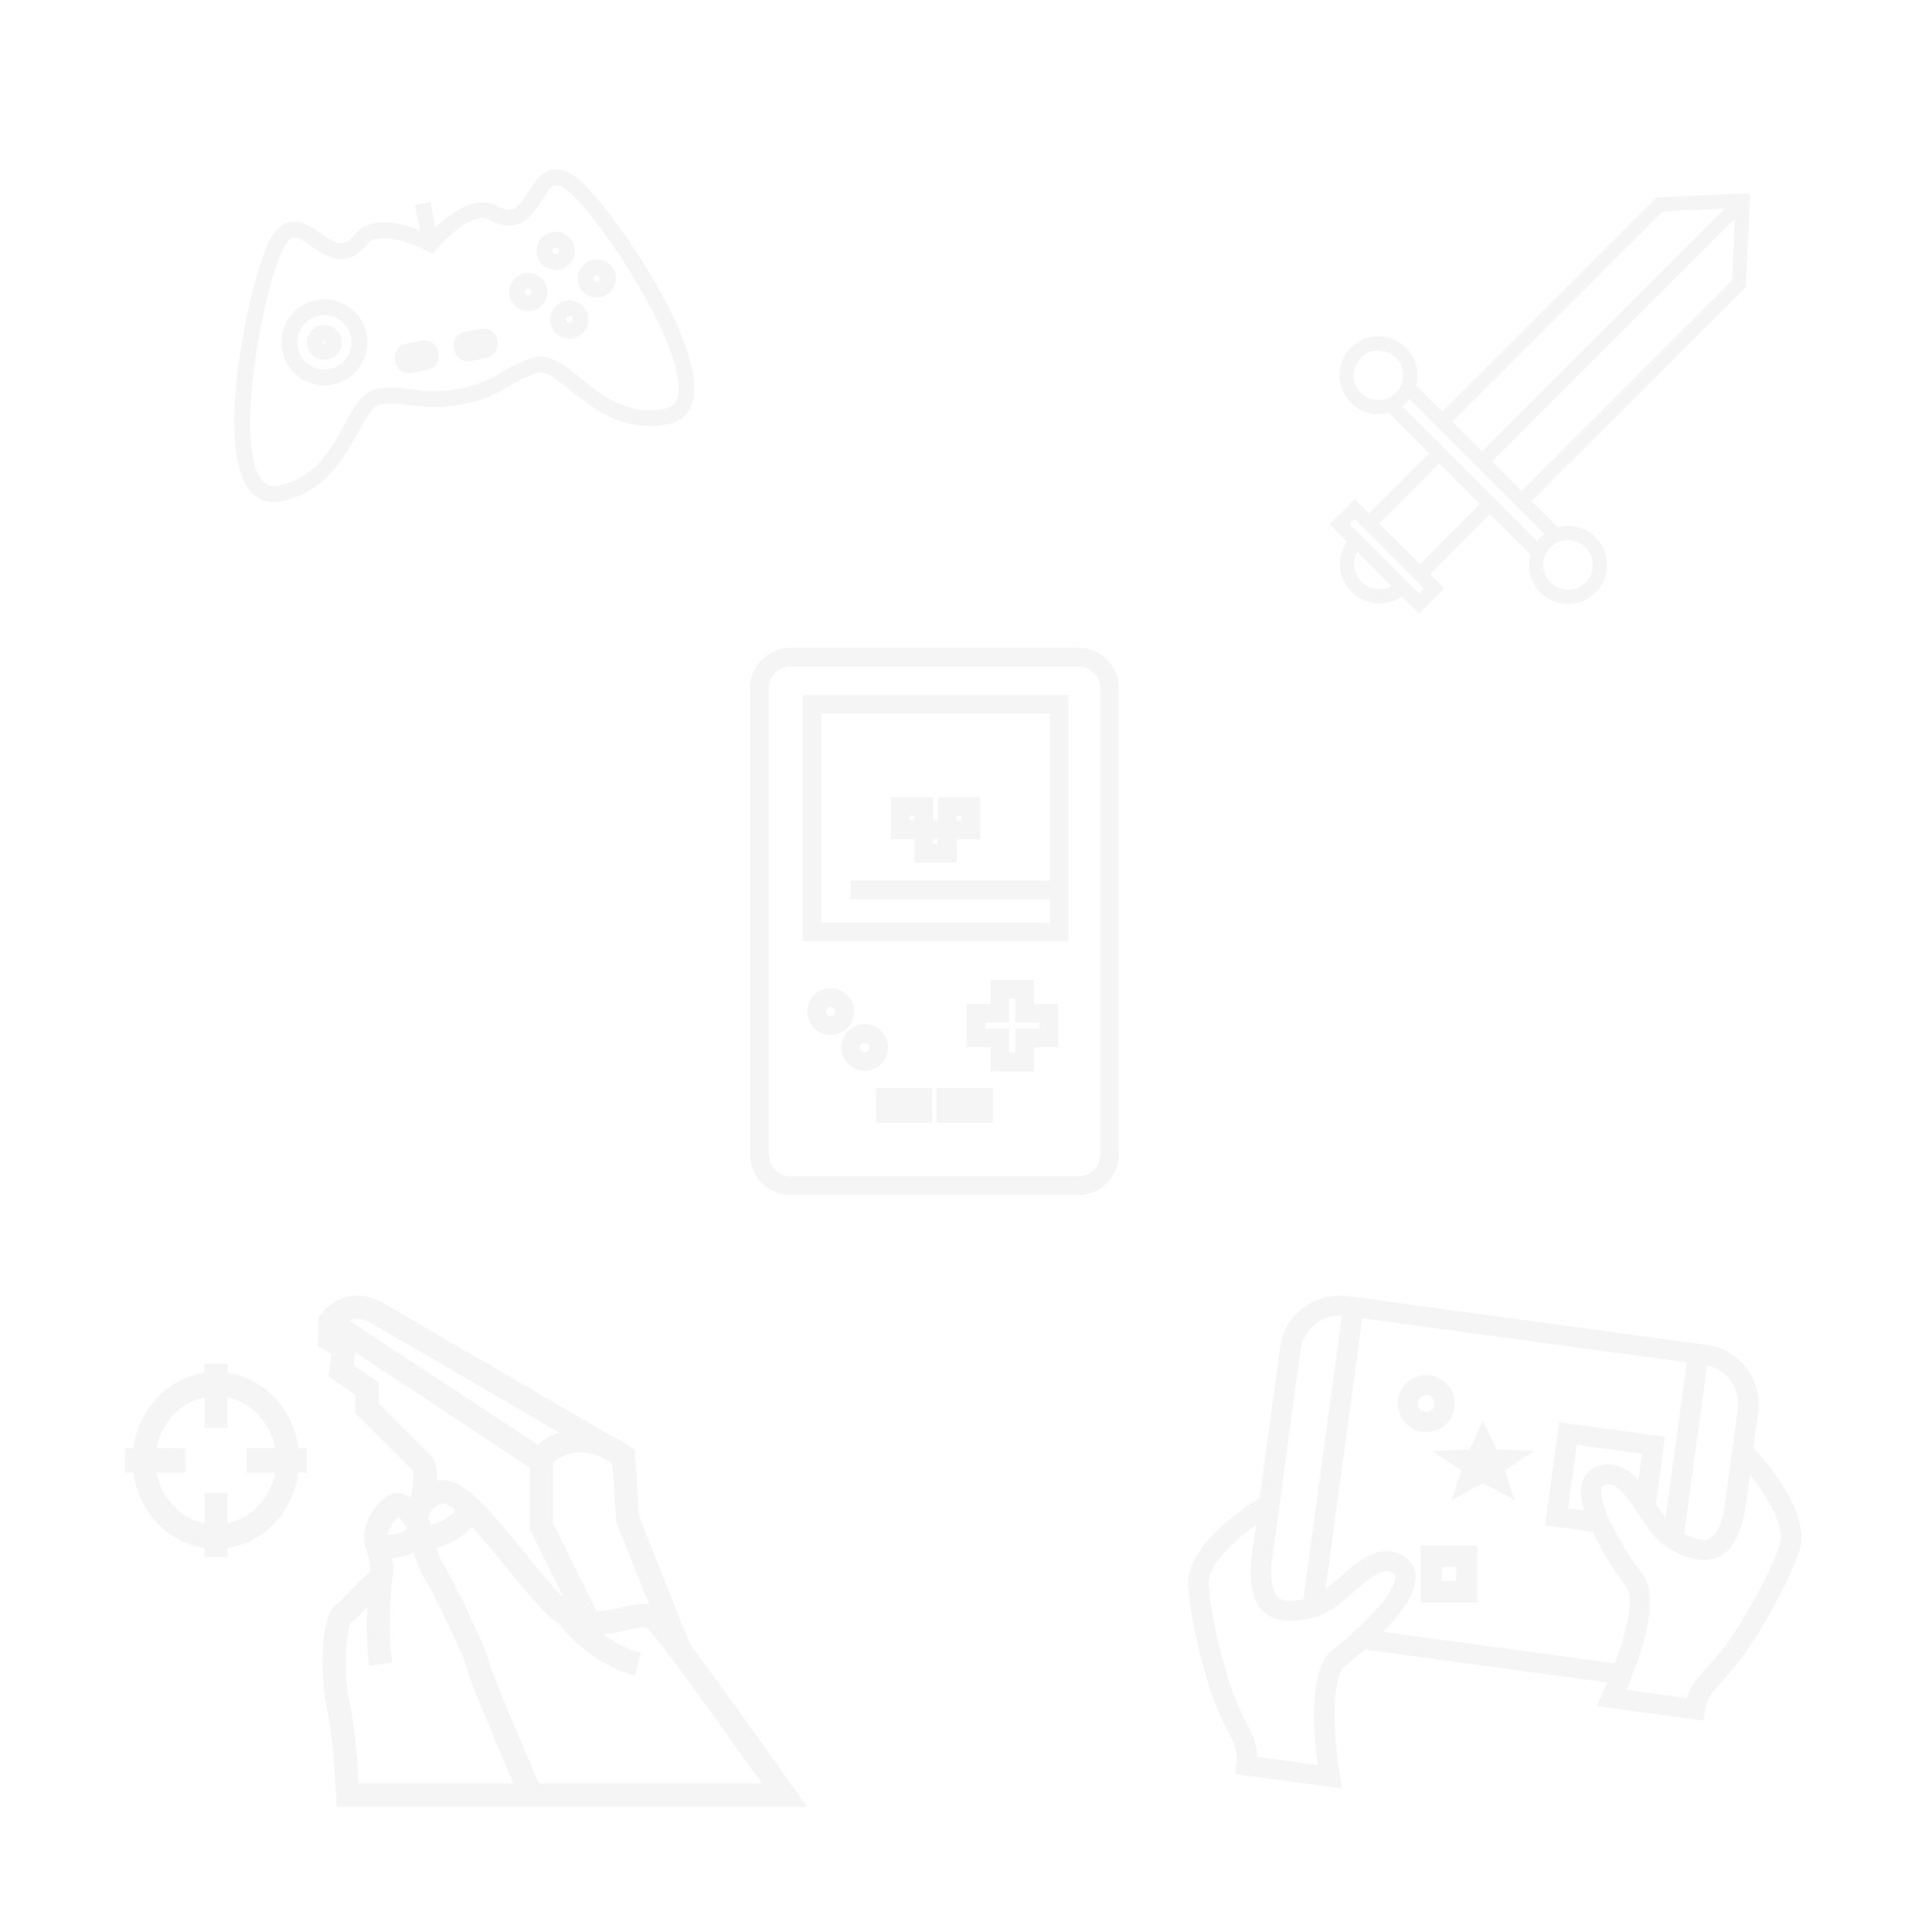 <svg width="170" height="170" viewBox="0 0 170 170" fill="none" xmlns="http://www.w3.org/2000/svg">
<path d="M48.592 14.933C47.616 15.127 47.051 16.014 46.505 16.871C46.05 17.584 45.581 18.321 44.984 18.44C44.662 18.504 44.258 18.403 43.78 18.138C43.198 17.816 42.538 17.726 41.816 17.87C40.483 18.135 39.173 19.186 38.322 20.004L37.878 17.777L36.514 18.049L36.958 20.276C35.859 19.848 34.246 19.379 32.912 19.645C32.191 19.788 31.616 20.125 31.202 20.646C30.863 21.072 30.527 21.322 30.205 21.386C29.608 21.505 28.892 21.004 28.199 20.52C27.366 19.937 26.505 19.335 25.528 19.53C24.877 19.66 24.329 20.118 23.854 20.929C22.115 23.898 18.828 38.747 21.84 42.977C22.538 43.956 23.531 44.35 24.713 44.114C28.632 43.333 30.296 40.276 31.512 38.044C32.196 36.789 32.786 35.705 33.462 35.571L33.514 35.562C34.55 35.426 35.279 35.529 36.123 35.649C37.259 35.809 38.547 35.991 40.715 35.559C42.883 35.127 44.002 34.465 44.99 33.881C45.724 33.448 46.358 33.073 47.366 32.801L47.418 32.788C48.094 32.654 49.054 33.428 50.167 34.325C52.145 35.921 54.854 38.106 58.773 37.325C59.956 37.089 60.723 36.345 60.992 35.173C62.152 30.11 53.422 17.657 50.677 15.582C49.925 15.015 49.244 14.803 48.592 14.933L48.592 14.933ZM59.634 34.863C59.489 35.496 59.139 35.834 58.5 35.962C55.22 36.616 52.998 34.824 51.039 33.244C49.655 32.128 48.46 31.163 47.145 31.425C47.098 31.435 47.051 31.445 47.004 31.459C45.812 31.78 45.034 32.24 44.281 32.685C43.346 33.238 42.378 33.81 40.442 34.196C38.507 34.581 37.394 34.424 36.317 34.272C35.452 34.15 34.557 34.023 33.333 34.184C31.944 34.364 31.172 35.761 30.291 37.379C29.086 39.59 27.722 42.096 24.442 42.75C23.802 42.878 23.349 42.699 22.973 42.17C20.545 38.762 23.314 24.603 25.055 21.631C25.233 21.327 25.507 20.952 25.801 20.893C26.195 20.815 26.809 21.244 27.402 21.659C28.291 22.28 29.298 22.984 30.478 22.749C31.141 22.617 31.734 22.212 32.291 21.511C32.497 21.251 32.789 21.087 33.185 21.009C34.612 20.724 36.838 21.681 37.576 22.074L38.08 22.343L38.442 21.901C38.97 21.256 40.656 19.519 42.089 19.234C42.484 19.155 42.817 19.195 43.107 19.355C43.891 19.789 44.593 19.936 45.256 19.803L45.256 19.803C46.435 19.568 47.096 18.532 47.678 17.617C48.067 17.007 48.47 16.375 48.864 16.296C49.158 16.237 49.555 16.479 49.836 16.691C52.583 18.768 60.569 30.784 59.634 34.863L59.634 34.863Z" fill="black" fill-opacity="0.04"/>
<path d="M27.802 26.409C25.755 26.817 24.42 28.815 24.828 30.863C25.237 32.911 27.235 34.245 29.283 33.837C31.33 33.428 32.664 31.431 32.256 29.383C31.848 27.335 29.85 26.001 27.802 26.409V26.409ZM29.011 32.472C27.715 32.73 26.451 31.887 26.193 30.591C25.934 29.295 26.779 28.031 28.074 27.773C29.369 27.515 30.634 28.358 30.892 29.654C31.15 30.95 30.306 32.214 29.011 32.472Z" fill="black" fill-opacity="0.04"/>
<path d="M28.244 28.623C27.417 28.788 26.878 29.595 27.043 30.422C27.208 31.249 28.015 31.787 28.841 31.622C29.668 31.458 30.206 30.651 30.042 29.824C29.877 28.997 29.071 28.459 28.244 28.623ZM28.57 30.258C28.495 30.273 28.422 30.224 28.407 30.15C28.392 30.075 28.441 30.002 28.516 29.988C28.59 29.973 28.662 30.021 28.677 30.096C28.692 30.171 28.644 30.243 28.57 30.258Z" fill="black" fill-opacity="0.04"/>
<path d="M37.117 29.962L35.72 30.241C35.059 30.373 34.629 31.017 34.76 31.678L34.794 31.85C34.926 32.511 35.571 32.941 36.232 32.809L37.629 32.531C38.29 32.399 38.72 31.754 38.589 31.093L38.554 30.922C38.423 30.261 37.778 29.831 37.117 29.962Z" fill="black" fill-opacity="0.04"/>
<path d="M42.298 28.93L40.901 29.208C40.24 29.34 39.81 29.985 39.941 30.645L39.976 30.817C40.108 31.478 40.752 31.908 41.413 31.777L42.81 31.498C43.471 31.366 43.902 30.722 43.77 30.061L43.736 29.889C43.604 29.228 42.959 28.798 42.298 28.93Z" fill="black" fill-opacity="0.04"/>
<path d="M46.155 24.047C45.245 24.229 44.652 25.116 44.833 26.026C45.015 26.935 45.902 27.527 46.812 27.346C47.722 27.165 48.314 26.277 48.133 25.368C47.952 24.459 47.064 23.866 46.155 24.047ZM46.54 25.982C46.383 26.014 46.229 25.911 46.198 25.754C46.166 25.597 46.269 25.444 46.427 25.412C46.584 25.381 46.737 25.483 46.769 25.64C46.8 25.798 46.698 25.951 46.54 25.982Z" fill="black" fill-opacity="0.04"/>
<path d="M50.865 24.823C51.046 25.733 51.934 26.325 52.843 26.144C53.753 25.963 54.345 25.075 54.164 24.166C53.983 23.256 53.095 22.664 52.185 22.845C51.276 23.027 50.684 23.914 50.865 24.823V24.823ZM52.457 24.21C52.615 24.178 52.769 24.281 52.8 24.438C52.831 24.595 52.728 24.748 52.571 24.78C52.414 24.811 52.261 24.709 52.229 24.552C52.198 24.394 52.3 24.241 52.457 24.21Z" fill="black" fill-opacity="0.04"/>
<path d="M49.227 23.73C50.136 23.549 50.729 22.661 50.547 21.752C50.366 20.842 49.478 20.249 48.569 20.43C47.66 20.612 47.067 21.499 47.249 22.409C47.43 23.318 48.317 23.911 49.227 23.73ZM48.841 21.794C48.998 21.763 49.151 21.866 49.183 22.023C49.214 22.18 49.112 22.334 48.955 22.365C48.797 22.396 48.644 22.294 48.613 22.137C48.581 21.979 48.684 21.826 48.841 21.794Z" fill="black" fill-opacity="0.04"/>
<path d="M49.771 26.462C48.862 26.643 48.27 27.53 48.451 28.44C48.632 29.349 49.52 29.942 50.429 29.761C51.339 29.579 51.931 28.692 51.749 27.782C51.569 26.873 50.681 26.28 49.771 26.462ZM50.157 28.396C49.999 28.428 49.846 28.325 49.815 28.168C49.784 28.01 49.886 27.857 50.043 27.826C50.201 27.794 50.354 27.897 50.385 28.054C50.416 28.212 50.314 28.365 50.157 28.396Z" fill="black" fill-opacity="0.04"/>
<path d="M94.012 82.838H70.632V61.159H94.012V82.838ZM92.37 79.128H74.847V77.487H92.37V62.801H72.273V81.197L92.37 81.197V79.128Z" fill="black" fill-opacity="0.04"/>
<path d="M69.556 57H94.897C96.858 57 98.453 58.596 98.453 60.556V101.587C98.453 103.548 96.858 105.143 94.897 105.143H69.556C67.596 105.143 66 103.548 66 101.587V60.556C66 58.596 67.595 57 69.556 57H69.556ZM67.642 101.587C67.642 102.643 68.501 103.502 69.556 103.502H94.897C95.953 103.502 96.812 102.643 96.812 101.587V60.556C96.812 59.501 95.953 58.641 94.897 58.641H69.556C68.501 58.641 67.642 59.501 67.642 60.556V101.587Z" fill="black" fill-opacity="0.04"/>
<path d="M87.371 95.752H82.422V98.799H87.371V95.752Z" fill="black" fill-opacity="0.04"/>
<path d="M82.031 95.752H77.082V98.799H82.031V95.752Z" fill="black" fill-opacity="0.04"/>
<path d="M87.169 94.272V92.156H85.054V88.338H87.169V86.223H90.987V88.338H93.102V92.156H90.987V94.272H87.169ZM91.462 90.515V89.979H89.347V87.864H88.811V89.979H86.696V90.515H88.811V92.631H89.347V90.515H91.462Z" fill="black" fill-opacity="0.04"/>
<path d="M76.084 90.12C77.218 90.12 78.141 91.044 78.141 92.178C78.141 93.312 77.218 94.235 76.084 94.235C74.949 94.235 74.026 93.311 74.026 92.178C74.026 91.044 74.949 90.12 76.084 90.12ZM76.084 92.594C76.313 92.594 76.499 92.408 76.499 92.178C76.499 91.948 76.313 91.762 76.084 91.762C75.854 91.762 75.667 91.948 75.667 92.178C75.667 92.408 75.854 92.594 76.084 92.594Z" fill="black" fill-opacity="0.04"/>
<path d="M73.097 86.953C74.231 86.953 75.154 87.876 75.154 89.01C75.154 90.145 74.231 91.068 73.097 91.068C71.962 91.068 71.039 90.144 71.039 89.01C71.039 87.876 71.962 86.953 73.097 86.953ZM73.097 89.426C73.326 89.426 73.512 89.24 73.512 89.01C73.512 88.78 73.326 88.594 73.097 88.594C72.867 88.594 72.68 88.78 72.68 89.01C72.68 89.24 72.867 89.426 73.097 89.426Z" fill="black" fill-opacity="0.04"/>
<path d="M82.106 72.198H82.536V70.142H86.249V73.854H84.177V75.91H80.464V73.839H78.393V70.126H82.106L82.106 72.198ZM84.177 72.198V72.213H84.607V71.783H84.177V72.198ZM82.106 74.269H82.536V73.839H82.106V74.269ZM80.464 71.768H80.034V72.198H80.464V71.768Z" fill="black" fill-opacity="0.04"/>
<path d="M126.903 36.227L124.6 33.924C124.92 32.745 124.597 31.477 123.716 30.596C123.068 29.947 122.205 29.59 121.288 29.59C120.371 29.59 119.509 29.947 118.861 30.596C117.522 31.934 117.522 34.113 118.861 35.452C119.509 36.1 120.37 36.457 121.287 36.457C121.596 36.457 121.899 36.413 122.194 36.332L125.754 39.892L120.468 45.18L119.209 43.921L117 46.13L118.517 47.647C118.117 48.223 117.899 48.906 117.899 49.622C117.899 50.552 118.261 51.425 118.918 52.082C119.596 52.761 120.487 53.099 121.378 53.099C122.07 53.099 122.761 52.892 123.353 52.482L124.871 54L127.08 51.791L125.821 50.532L131.107 45.245L134.669 48.807C134.347 49.989 134.667 51.258 135.548 52.139C136.195 52.786 137.057 53.143 137.976 53.143C138.894 53.143 139.756 52.786 140.403 52.139C141.742 50.8 141.742 48.622 140.403 47.283C139.753 46.632 138.891 46.274 137.975 46.274C137.668 46.274 137.367 46.317 137.074 46.398L134.773 44.096L153.456 25.416L153.627 25.244L154 17L145.757 17.374L126.903 36.227ZM122.831 34.567C122.729 34.669 122.618 34.761 122.501 34.84C122.383 34.918 122.258 34.986 122.127 35.039C121.321 35.371 120.361 35.184 119.745 34.567C118.894 33.716 118.894 32.332 119.745 31.481C120.157 31.069 120.705 30.842 121.287 30.842C121.87 30.842 122.419 31.069 122.831 31.481C123.457 32.107 123.644 33.04 123.309 33.856C123.2 34.12 123.039 34.359 122.831 34.567L122.831 34.567ZM119.803 51.198C119.382 50.777 119.151 50.218 119.151 49.623C119.151 49.244 119.254 48.884 119.431 48.561L122.439 51.569C121.595 52.028 120.517 51.911 119.803 51.198L119.803 51.198ZM124.871 52.23L118.77 46.13L119.209 45.691L119.583 46.065L119.876 46.358L124.935 51.418V51.418L125.309 51.792L124.871 52.23ZM124.935 49.648L121.352 46.065L126.638 40.779L130.221 44.362L124.935 49.648ZM136.432 48.169C136.642 47.959 136.881 47.799 137.142 47.691C137.407 47.581 137.688 47.526 137.975 47.526C138.557 47.526 139.105 47.754 139.519 48.168C140.369 49.019 140.369 50.404 139.519 51.254C139.108 51.665 138.56 51.891 137.976 51.891C137.392 51.891 136.843 51.665 136.433 51.254C135.808 50.63 135.622 49.694 135.96 48.873C136.068 48.611 136.227 48.374 136.432 48.169V48.169ZM135.889 46.983C135.877 46.993 135.865 47.005 135.853 47.015C135.747 47.098 135.645 47.187 135.548 47.284C135.452 47.379 135.365 47.481 135.282 47.587C135.272 47.598 135.26 47.609 135.251 47.62L123.38 35.748C123.391 35.739 123.401 35.728 123.412 35.72C123.518 35.636 123.621 35.548 123.717 35.452C123.814 35.354 123.904 35.25 123.988 35.143C123.996 35.132 124.008 35.121 124.016 35.11L135.889 46.983ZM152.399 24.702L133.893 43.209L131.286 40.601L152.647 19.239L152.399 24.702ZM151.761 18.355L130.4 39.716L127.792 37.108L146.298 18.602L151.761 18.355Z" fill="black" fill-opacity="0.04"/>
<path d="M125 141H130V136H125V141ZM126.877 137.877H128.123V139.124H126.877V137.877Z" fill="black" fill-opacity="0.04"/>
<path d="M128 123.5C128 122.122 126.878 121 125.5 121C124.122 121 123 122.122 123 123.5C123 124.879 124.122 126 125.5 126C126.879 126 128 124.879 128 123.5ZM124.762 123.5C124.762 123.093 125.093 122.761 125.501 122.761C125.909 122.761 126.24 123.092 126.24 123.5C126.24 123.907 125.909 124.239 125.501 124.239C125.093 124.239 124.762 123.908 124.762 123.5Z" fill="black" fill-opacity="0.04"/>
<path d="M131.684 127.535L130.499 125L129.316 127.535L126 127.673L128.584 129.378L127.719 132L130.5 130.517L133.281 132L132.416 129.378L135 127.673L131.684 127.535Z" fill="black" fill-opacity="0.04"/>
<path d="M154.278 127.378L154.711 124.192C155.096 121.358 153.038 118.73 150.124 118.334L118.64 114.055C115.726 113.659 113.041 115.643 112.656 118.477L110.845 131.8C109.29 132.758 104.275 136.13 104.552 139.613C104.847 143.3 106.162 148.184 107.212 150.595C107.516 151.291 107.799 151.844 108.048 152.331C108.65 153.507 108.952 154.096 108.798 155.226L108.68 156.097L118.101 157.377L117.902 156.205C117.324 152.805 117.084 147.57 118.361 146.575C118.752 146.27 119.378 145.765 120.082 145.143L141.431 148.044C141.283 148.39 141.135 148.726 140.988 149.039L140.483 150.116L149.905 151.396L150.023 150.526C150.176 149.397 150.625 148.909 151.517 147.937C151.889 147.533 152.308 147.076 152.787 146.486C154.442 144.444 157.013 140.088 158.281 136.611C159.487 133.309 155.495 128.683 154.277 127.378L154.278 127.378ZM150.209 120.134C151.964 120.535 153.161 122.181 152.92 123.949L151.69 133.003C151.107 135.688 150.072 135.551 149.664 135.496C149.196 135.432 148.672 135.209 148.194 134.964L150.209 120.134ZM112.17 135.482L112.85 130.634L112.826 130.648L114.447 118.72C114.688 116.952 116.281 115.686 118.078 115.767L114.687 140.722C114.17 140.826 113.616 140.898 113.156 140.836C112.724 140.777 111.594 140.616 111.906 137.414L112.169 135.481L112.17 135.482ZM119.464 143.287C118.899 143.814 118.304 144.335 117.703 144.821C117.545 144.949 117.385 145.076 117.226 145.2C115.09 146.864 115.578 152.604 115.944 155.311L110.643 154.591C110.618 153.422 110.185 152.577 109.664 151.558C109.426 151.093 109.156 150.567 108.875 149.92C107.876 147.628 106.624 142.89 106.353 139.491C106.212 137.726 108.631 135.543 110.524 134.166C110.526 134.165 110.527 134.163 110.53 134.162L110.371 135.294L110.128 137.026C110.121 137.082 110.119 137.133 110.114 137.187C109.791 140.466 110.732 142.281 112.919 142.578C113.383 142.641 113.87 142.623 114.341 142.564C114.373 142.56 114.405 142.556 114.437 142.552C114.907 142.489 115.359 142.388 115.752 142.29C115.945 142.242 116.135 142.17 116.324 142.089C117.271 141.681 118.172 140.898 119.049 140.131C120.106 139.204 121.306 138.154 122.139 138.267C122.282 138.287 122.421 138.341 122.564 138.432C122.73 138.54 122.766 138.636 122.773 138.766C122.822 139.719 121.33 141.543 119.464 143.287L119.464 143.287ZM142.101 146.363L121.717 143.593C123.252 142.018 124.653 140.163 124.577 138.689C124.539 137.97 124.185 137.374 123.552 136.967C123.183 136.73 122.788 136.58 122.376 136.525C120.712 136.298 119.25 137.579 117.835 138.818C117.433 139.17 117.026 139.525 116.631 139.829L119.871 115.995L148.421 119.875L146.561 133.566C146.272 133.18 145.986 132.747 145.702 132.316L146.503 126.421L137.186 125.155L135.955 134.216L140.119 134.782C141.088 136.813 142.488 138.79 143.117 139.637C143.834 140.603 143.118 143.603 142.101 146.363L142.101 146.363ZM139.382 132.908L137.982 132.718L138.74 127.14L144.476 127.919L144.164 130.213C143.532 129.519 142.815 129 141.929 128.879C141.517 128.823 141.096 128.861 140.678 128.991C139.96 129.215 139.459 129.694 139.231 130.378C138.999 131.073 139.099 131.959 139.382 132.908L139.382 132.908ZM156.581 136.013C155.536 138.874 153.457 142.549 151.903 144.687C151.716 144.944 151.536 145.183 151.367 145.391C150.923 145.939 150.523 146.375 150.169 146.759C149.707 147.262 149.294 147.714 148.963 148.235C148.739 148.587 148.552 148.969 148.416 149.42L143.116 148.7C143.17 148.574 143.228 148.436 143.285 148.296C143.49 147.804 143.715 147.232 143.937 146.612C144.913 143.9 145.826 140.294 144.578 138.613C142.507 135.824 140.531 132.184 140.949 130.931C140.99 130.807 141.051 130.724 141.239 130.666C141.401 130.615 141.549 130.6 141.692 130.62C142.526 130.733 143.401 132.065 144.173 133.24C144.806 134.204 145.459 135.189 146.252 135.835C146.42 135.972 146.592 136.1 146.773 136.202C147.12 136.398 147.519 136.61 147.945 136.794C148.418 136.998 148.923 137.167 149.428 137.236C150.069 137.323 150.639 137.251 151.142 137.03C152.265 136.54 153.047 135.29 153.476 133.279C153.522 133.062 153.565 132.838 153.603 132.603L153.977 129.761C155.435 131.594 157.188 134.348 156.581 136.013L156.581 136.013Z" fill="black" fill-opacity="0.04"/>
<path d="M60.706 144.664L56.255 133.466L55.845 127.538L55.429 127.295C55.235 127.148 54.659 126.741 53.847 126.375L33.516 114.538C30.886 113.176 28.878 114.711 28.184 115.713L28 115.98V118.476L29.175 119.121L28.897 121.13L31.271 122.741V124.356L31.577 124.659C32.736 125.81 35.731 128.793 36.386 129.487C36.445 129.844 36.34 130.824 36.148 131.766C36.047 131.697 35.946 131.63 35.844 131.579C35.183 131.253 34.492 131.306 33.95 131.726C32.621 132.754 31.606 134.679 32.236 136.371C32.547 137.203 32.591 138.035 32.532 138.36C32.042 138.677 31.518 139.243 30.923 139.886C30.502 140.343 29.924 140.967 29.666 141.115C27.96 142.096 28.322 148.352 28.753 150.248C29.338 152.819 29.567 157.961 29.57 158.012L29.613 159H71L69.856 157.371C69.1 156.293 63.911 148.915 60.706 144.663L60.706 144.664ZM52.897 128.209L53.871 128.776L54.227 133.932L57.107 141.176C56.334 141.059 55.481 141.253 54.645 141.443C53.934 141.605 53.212 141.77 52.495 141.784L48.652 134.014V128.753C48.736 128.624 49.047 128.265 50.032 127.944C51.057 127.613 52.106 127.87 52.897 128.209L52.897 128.209ZM32.531 116.351L49.194 126.052C48.306 126.369 47.721 126.761 47.338 127.138L30.747 116.202C31.187 116.019 31.782 115.964 32.531 116.351H32.531ZM33.326 123.492V121.642L31.109 120.137L31.265 119.013L46.598 129.122V134.5L49.615 140.6C48.553 139.585 47.273 138.009 46.03 136.476C42.655 132.312 40.454 129.759 38.44 130.295C38.533 128.802 38.154 128.37 37.998 128.196C37.541 127.684 34.388 124.546 33.327 123.492L33.326 123.492ZM40.057 132.894C39.64 133.363 38.942 133.953 37.944 134.173C37.874 133.988 37.794 133.797 37.691 133.603C37.694 133.287 37.854 132.675 38.945 132.29C39.194 132.26 39.587 132.498 40.057 132.894L40.057 132.894ZM35.044 133.496C35.287 133.673 35.616 134.11 35.838 134.487C35.388 134.944 34.665 135.047 34.121 135.048C34.207 134.502 34.587 133.906 35.044 133.496V133.496ZM31.571 156.933C31.472 155.256 31.225 151.847 30.756 149.787C30.201 147.347 30.451 143.607 30.827 142.821C31.28 142.519 31.772 142 32.29 141.442C32.234 142.992 32.241 144.93 32.481 146.586L34.514 146.288C34.102 143.437 34.458 139.483 34.513 138.912C34.649 138.353 34.621 137.702 34.53 137.104C35.145 137.059 35.795 136.909 36.389 136.604C36.667 137.538 37.08 138.543 37.426 139.008C37.9 139.68 40.883 145.811 41.071 146.754C41.268 147.748 43.866 153.868 45.181 156.931L31.571 156.932L31.571 156.933ZM47.419 156.933C45.376 152.198 43.229 147.039 43.084 146.35C42.812 144.983 39.577 138.451 39.072 137.774C38.885 137.523 38.615 136.829 38.41 136.186C39.858 135.862 40.882 135.035 41.521 134.338C42.556 135.464 43.659 136.821 44.437 137.782C45.866 139.545 47.216 141.21 48.427 142.315C48.677 142.543 48.929 142.733 49.183 142.902C49.731 143.611 52.106 146.438 55.858 147.437L56.384 145.439C55.086 145.093 53.972 144.464 53.084 143.812C53.827 143.747 54.516 143.593 55.101 143.459C55.876 143.283 56.756 143.083 56.982 143.301C57.952 144.227 63.151 151.44 67.03 156.934L47.419 156.934L47.419 156.933Z" fill="black" fill-opacity="0.04"/>
<path d="M17.989 136.211V137H20.011V136.211C23.246 135.733 25.808 133.012 26.257 129.574H27V127.426H26.257C25.808 123.989 23.247 121.267 20.011 120.789V120H17.989V120.789C14.753 121.267 12.191 123.988 11.743 127.426L11 127.426V129.573H11.742C12.192 133.012 14.753 135.734 17.989 136.211L17.989 136.211ZM13.785 127.426C14.195 125.173 15.868 123.395 17.989 122.96V125.64H20.011V122.96C22.131 123.395 23.804 125.173 24.214 127.426H21.691V129.573H24.214C23.804 131.826 22.131 133.604 20.011 134.04V131.359H17.989V134.04C15.869 133.605 14.196 131.827 13.785 129.573H16.309V127.426H13.785Z" fill="black" fill-opacity="0.04"/>
</svg>
